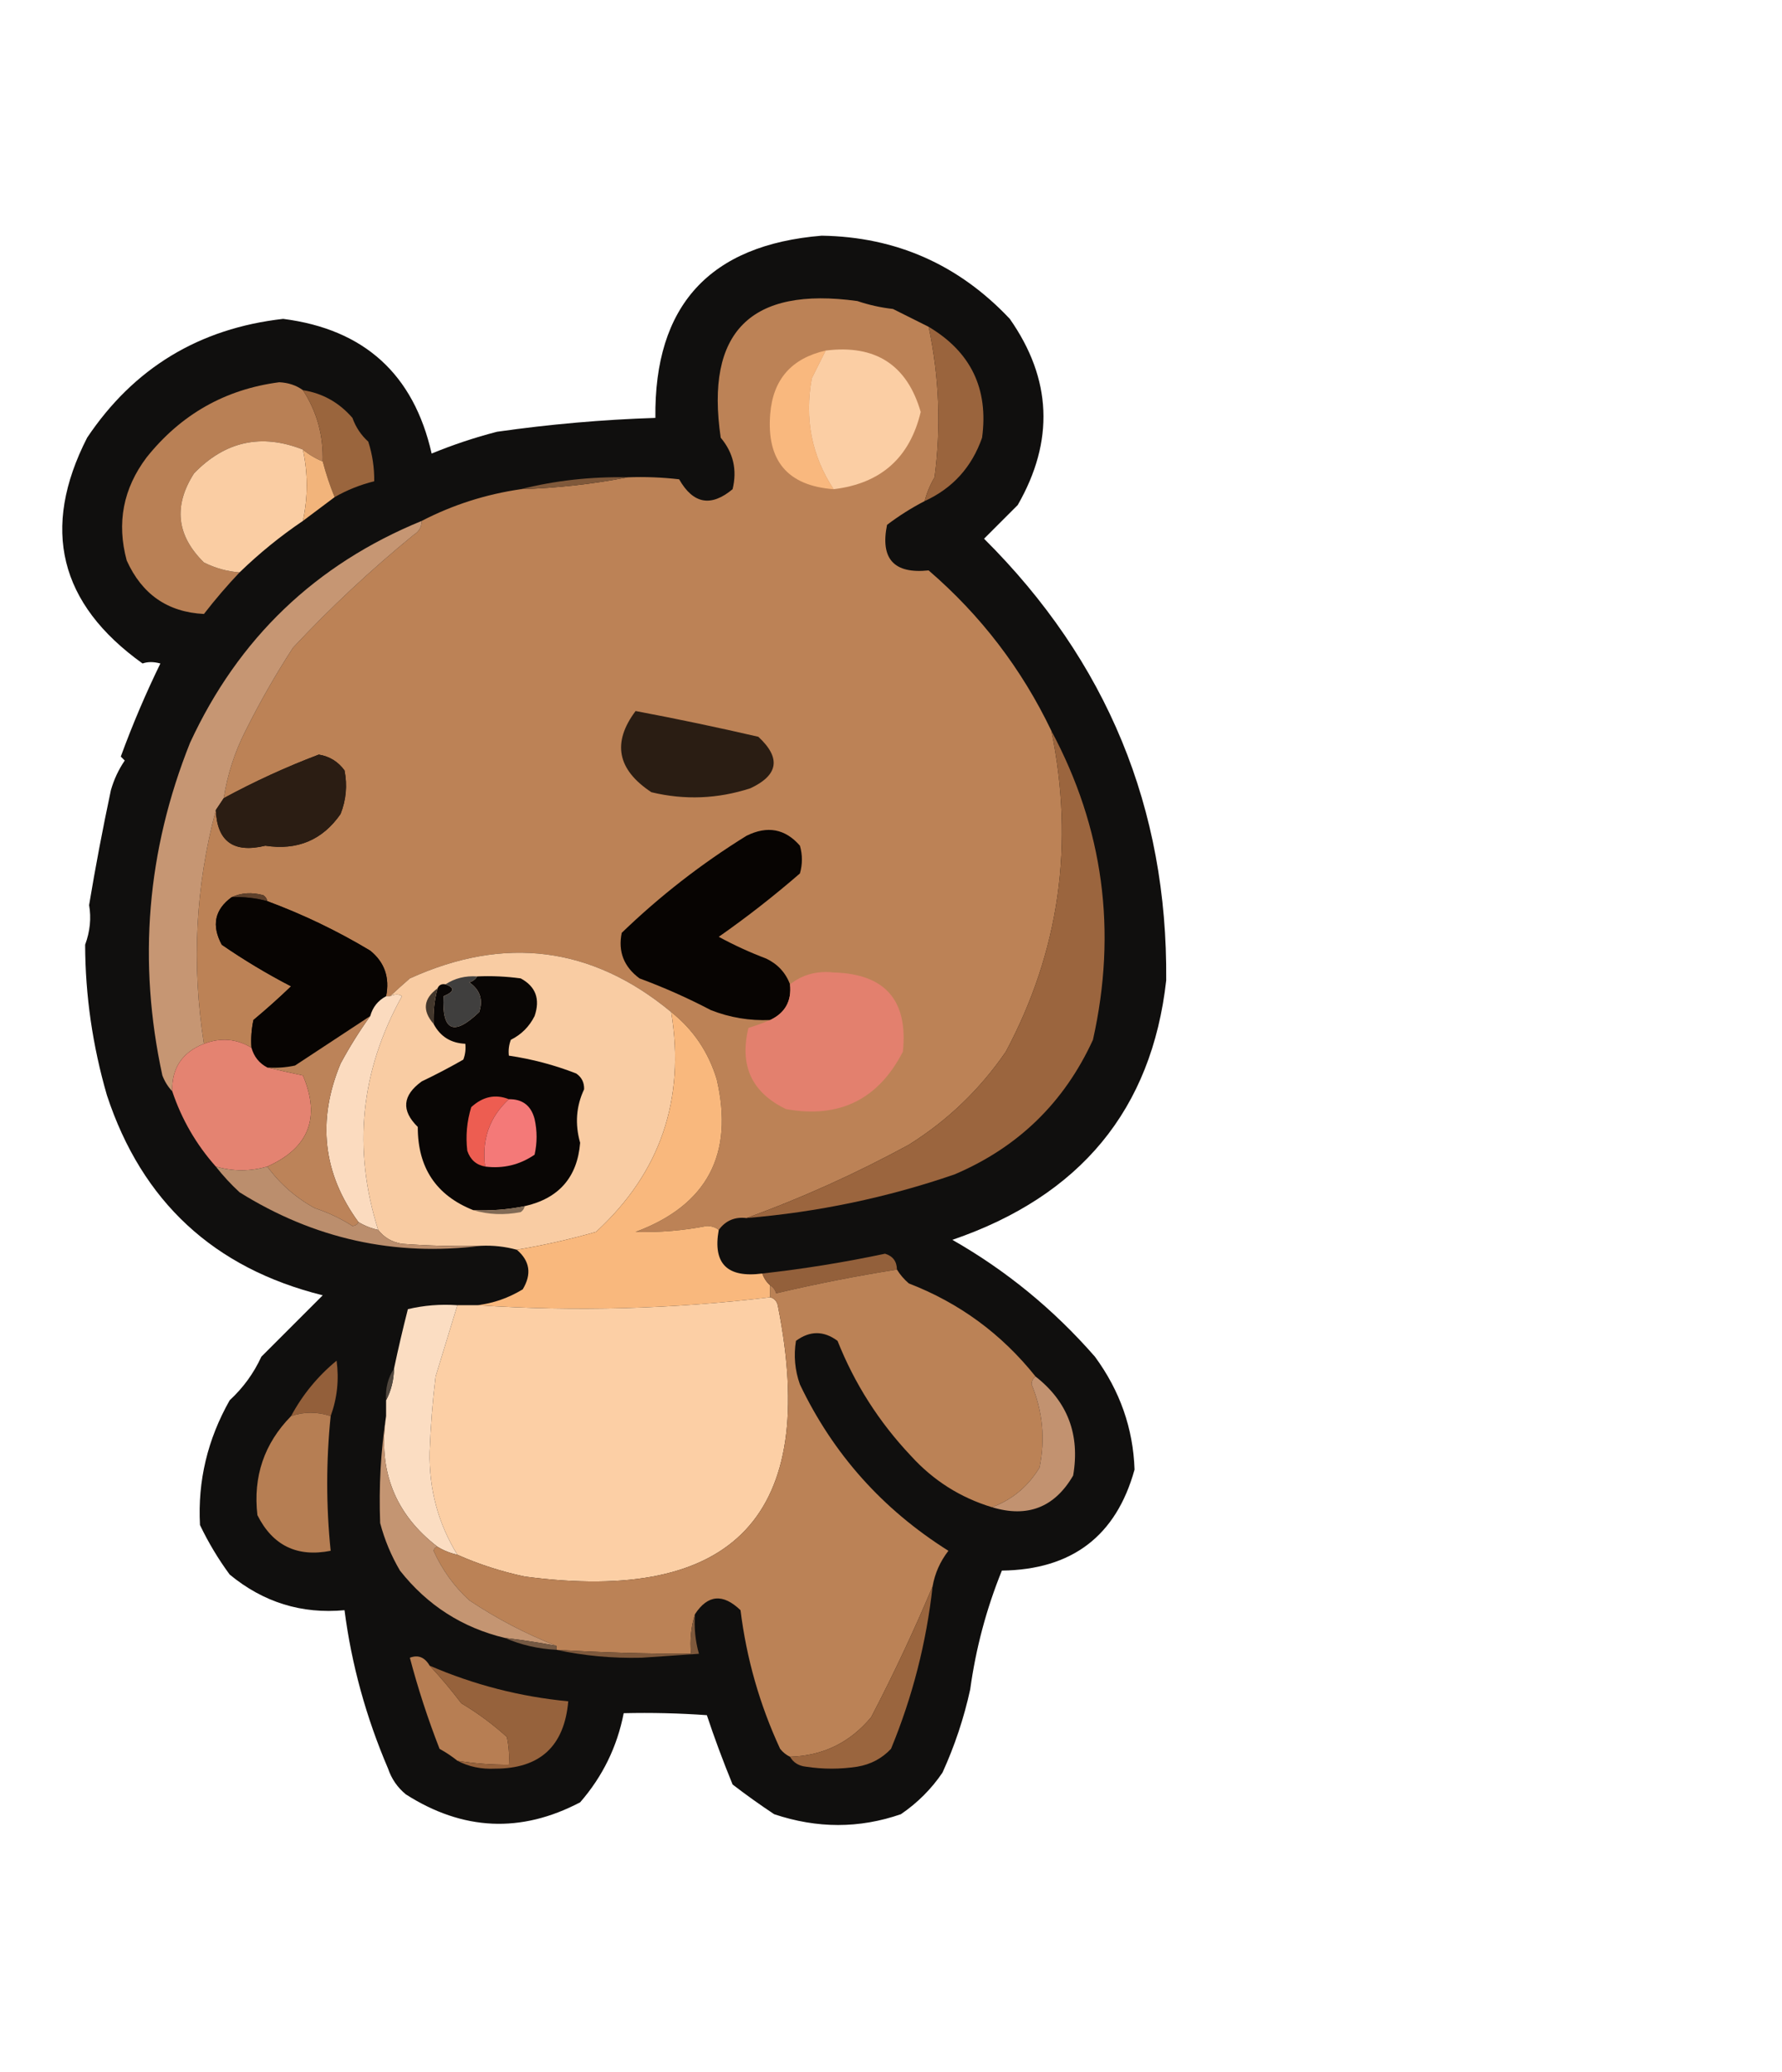 <?xml version="1.0" encoding="UTF-8"?>
<!DOCTYPE svg PUBLIC "-//W3C//DTD SVG 1.1//EN" "http://www.w3.org/Graphics/SVG/1.1/DTD/svg11.dtd">
<svg xmlns="http://www.w3.org/2000/svg" version="1.1" width="450px" height="523px" style="shape-rendering:geometricPrecision; text-rendering:geometricPrecision; image-rendering:optimizeQuality; fill-rule:evenodd; clip-rule:evenodd" xmlns:xlink="http://www.w3.org/1999/xlink">
<g><path style="opacity:0.943" fill="#030201" d="M 207.5,59.5 C 226.259,59.794 242.092,66.794 255,80.5C 265.625,95.661 266.292,111.327 257,127.5C 254.14,130.36 251.306,133.194 248.5,136C 279.54,166.886 294.873,204.053 294.5,247.5C 290.846,280.085 272.846,301.918 240.5,313C 254.088,320.741 266.088,330.574 276.5,342.5C 282.821,351.117 286.154,360.617 286.5,371C 281.86,387.767 270.693,396.267 253,396.5C 249.09,406.138 246.423,416.138 245,426.5C 243.417,433.742 241.084,440.742 238,447.5C 235.194,451.639 231.694,455.139 227.5,458C 217.01,461.635 206.344,461.635 195.5,458C 191.912,455.623 188.412,453.123 185,450.5C 182.532,444.467 180.365,438.634 178.5,433C 171.508,432.5 164.508,432.334 157.5,432.5C 155.848,440.971 152.181,448.471 146.5,455C 131.557,462.844 116.89,462.178 102.5,453C 100.383,451.269 98.883,449.102 98,446.5C 92.422,433.469 88.755,420.136 87,406.5C 76.164,407.506 66.497,404.506 58,397.5C 55.136,393.615 52.636,389.448 50.5,385C 49.903,373.882 52.403,363.382 58,353.5C 61.401,350.365 64.067,346.698 66,342.5C 71.194,337.306 76.36,332.14 81.5,327C 54.002,320.167 35.836,303.333 27,276.5C 23.373,263.992 21.539,251.326 21.5,238.5C 22.744,235.1 23.077,231.767 22.5,228.5C 24.085,218.964 25.918,209.297 28,199.5C 28.765,196.804 29.931,194.304 31.5,192C 31.167,191.667 30.833,191.333 30.5,191C 33.459,182.926 36.792,175.092 40.5,167.5C 38.799,167.034 37.299,167.034 36,167.5C 14.957,152.441 10.29,133.441 22,110.5C 33.792,92.901 50.292,82.901 71.5,80.5C 91.961,83.117 104.461,94.45 109,114.5C 114.357,112.293 119.857,110.46 125.5,109C 138.891,107.093 152.225,105.926 165.5,105.5C 165.174,77.157 179.174,61.824 207.5,59.5 Z"/></g>
<g><path style="opacity:1" fill="#bc8256" d="M 234.5,82.5 C 237.18,95.107 237.68,107.774 236,120.5C 234.878,122.407 234.045,124.407 233.5,126.5C 230.165,128.224 226.998,130.224 224,132.5C 222.255,141.089 225.755,144.923 234.5,144C 247.663,155.33 257.996,168.83 265.5,184.5C 271.37,213.127 267.537,240.127 254,265.5C 247.456,275.045 239.289,282.878 229.5,289C 216.17,296.261 202.503,302.428 188.5,307.5C 185.547,307.15 183.213,308.15 181.5,310.5C 180.726,309.853 179.726,309.52 178.5,309.5C 172.528,310.664 166.528,311.164 160.5,311C 178.549,304.254 185.382,291.421 181,272.5C 178.899,265.582 175.065,259.915 169.5,255.5C 149.503,238.945 127.503,236.112 103.5,247C 101.76,248.517 100.094,250.017 98.5,251.5C 98.167,251.5 97.833,251.5 97.5,251.5C 98.447,246.777 97.114,242.944 93.5,240C 85.239,235.036 76.572,230.87 67.5,227.5C 67.389,226.883 67.056,226.383 66.5,226C 63.633,225.199 60.966,225.366 58.5,226.5C 54.213,229.622 53.379,233.622 56,238.5C 61.627,242.372 67.46,245.872 73.5,249C 70.428,251.951 67.261,254.784 64,257.5C 63.503,259.81 63.337,262.143 63.5,264.5C 59.744,262.224 55.744,261.891 51.5,263.5C 48.356,243.512 49.356,223.846 54.5,204.5C 54.822,212.436 58.989,215.436 67,213.5C 75.096,214.741 81.429,212.074 86,205.5C 87.405,201.928 87.738,198.261 87,194.5C 85.38,192.274 83.214,190.94 80.5,190.5C 72.245,193.628 64.245,197.295 56.5,201.5C 57.442,195.507 59.276,189.841 62,184.5C 65.633,177.222 69.633,170.222 74,163.5C 83.486,153.35 93.652,143.85 104.5,135C 105.823,134.184 106.489,133.017 106.5,131.5C 114.312,127.459 122.645,124.792 131.5,123.5C 140.721,123.208 149.721,122.208 158.5,120.5C 162.846,120.334 167.179,120.501 171.5,121C 175.038,127.219 179.538,128.052 185,123.5C 186.186,118.621 185.186,114.288 182,110.5C 178.058,83.775 189.558,72.275 216.5,76C 219.424,76.988 222.424,77.654 225.5,78C 228.553,79.527 231.553,81.027 234.5,82.5 Z"/></g>
<g><path style="opacity:1" fill="#9a643d" d="M 234.5,82.5 C 245.166,88.832 249.666,98.165 248,110.5C 245.4,117.93 240.567,123.263 233.5,126.5C 234.045,124.407 234.878,122.407 236,120.5C 237.68,107.774 237.18,95.107 234.5,82.5 Z"/></g>
<g><path style="opacity:1" fill="#fbcea4" d="M 208.5,88.5 C 221.061,86.931 229.061,92.098 232.5,104C 229.746,115.584 222.413,122.084 210.5,123.5C 204.953,115.039 203.119,105.706 205,95.5C 206.193,93.114 207.36,90.78 208.5,88.5 Z"/></g>
<g><path style="opacity:1" fill="#f9b87e" d="M 208.5,88.5 C 207.36,90.78 206.193,93.114 205,95.5C 203.119,105.706 204.953,115.039 210.5,123.5C 198.874,122.625 193.541,116.291 194.5,104.5C 195.204,95.791 199.871,90.457 208.5,88.5 Z"/></g>
<g><path style="opacity:1" fill="#b98055" d="M 76.5,98.5 C 80.017,103.89 81.683,109.89 81.5,116.5C 79.668,115.752 78.001,114.752 76.5,113.5C 66.023,109.373 56.856,111.373 49,119.5C 43.744,127.703 44.577,135.203 51.5,142C 54.353,143.43 57.353,144.263 60.5,144.5C 57.336,147.833 54.336,151.333 51.5,155C 42.35,154.543 35.85,150.043 32,141.5C 29.43,132.018 31.096,123.351 37,115.5C 45.687,104.616 56.853,98.282 70.5,96.5C 72.799,96.599 74.799,97.266 76.5,98.5 Z"/></g>
<g><path style="opacity:1" fill="#9a653d" d="M 76.5,98.5 C 81.468,99.279 85.635,101.613 89,105.5C 89.837,107.844 91.171,109.844 93,111.5C 94.043,114.757 94.543,118.09 94.5,121.5C 90.967,122.374 87.634,123.707 84.5,125.5C 83.317,122.619 82.317,119.619 81.5,116.5C 81.683,109.89 80.017,103.89 76.5,98.5 Z"/></g>
<g><path style="opacity:1" fill="#facda3" d="M 76.5,113.5 C 77.774,119.492 77.774,125.492 76.5,131.5C 70.8,135.354 65.467,139.688 60.5,144.5C 57.353,144.263 54.353,143.43 51.5,142C 44.577,135.203 43.744,127.703 49,119.5C 56.856,111.373 66.023,109.373 76.5,113.5 Z"/></g>
<g><path style="opacity:1" fill="#f2b47b" d="M 76.5,113.5 C 78.001,114.752 79.668,115.752 81.5,116.5C 82.317,119.619 83.317,122.619 84.5,125.5C 81.872,127.488 79.205,129.488 76.5,131.5C 77.774,125.492 77.774,119.492 76.5,113.5 Z"/></g>
<g><path style="opacity:1" fill="#7f583a" d="M 158.5,120.5 C 149.721,122.208 140.721,123.208 131.5,123.5C 140.23,121.305 149.23,120.305 158.5,120.5 Z"/></g>
<g><path style="opacity:1" fill="#c69673" d="M 106.5,131.5 C 106.489,133.017 105.823,134.184 104.5,135C 93.652,143.85 83.486,153.35 74,163.5C 69.633,170.222 65.633,177.222 62,184.5C 59.276,189.841 57.442,195.507 56.5,201.5C 55.833,202.5 55.167,203.5 54.5,204.5C 49.356,223.846 48.356,243.512 51.5,263.5C 46.001,265.657 43.334,269.657 43.5,275.5C 42.441,274.4 41.608,273.066 41,271.5C 34.76,242.76 37.093,214.76 48,187.5C 60.192,161.14 79.692,142.474 106.5,131.5 Z"/></g>
<g><path style="opacity:1" fill="#2a1d13" d="M 160.5,179.5 C 170.84,181.447 181.174,183.614 191.5,186C 197.261,191.338 196.595,195.671 189.5,199C 181.227,201.689 172.894,202.022 164.5,200C 155.861,194.308 154.528,187.475 160.5,179.5 Z"/></g>
<g><path style="opacity:1" fill="#2b1d13" d="M 54.5,204.5 C 55.167,203.5 55.833,202.5 56.5,201.5C 64.245,197.295 72.245,193.628 80.5,190.5C 83.214,190.94 85.38,192.274 87,194.5C 87.738,198.261 87.405,201.928 86,205.5C 81.429,212.074 75.096,214.741 67,213.5C 58.989,215.436 54.822,212.436 54.5,204.5 Z"/></g>
<g><path style="opacity:1" fill="#9b653e" d="M 265.5,184.5 C 278.65,209.059 282.15,235.059 276,262.5C 268.74,278.341 257.073,289.674 241,296.5C 224.007,302.336 206.507,306.002 188.5,307.5C 202.503,302.428 216.17,296.261 229.5,289C 239.289,282.878 247.456,275.045 254,265.5C 267.537,240.127 271.37,213.127 265.5,184.5 Z"/></g>
<g><path style="opacity:1" fill="#070402" d="M 199.5,248.5 C 199.939,252.715 198.273,255.715 194.5,257.5C 189.308,257.727 184.308,256.893 179.5,255C 173.667,251.945 167.667,249.278 161.5,247C 157.538,244.066 156.038,240.233 157,235.5C 166.617,226.218 177.117,218.051 188.5,211C 193.772,208.382 198.272,209.215 202,213.5C 202.667,215.833 202.667,218.167 202,220.5C 195.438,226.196 188.605,231.529 181.5,236.5C 185.372,238.602 189.372,240.436 193.5,242C 196.409,243.406 198.409,245.572 199.5,248.5 Z"/></g>
<g><path style="opacity:1" fill="#5d402b" d="M 58.5,226.5 C 60.966,225.366 63.633,225.199 66.5,226C 67.056,226.383 67.389,226.883 67.5,227.5C 64.57,226.701 61.57,226.368 58.5,226.5 Z"/></g>
<g><path style="opacity:1" fill="#070402" d="M 58.5,226.5 C 61.57,226.368 64.57,226.701 67.5,227.5C 76.572,230.87 85.239,235.036 93.5,240C 97.114,242.944 98.447,246.777 97.5,251.5C 95.457,252.579 94.124,254.246 93.5,256.5C 87.224,260.646 80.89,264.813 74.5,269C 72.19,269.497 69.857,269.663 67.5,269.5C 65.457,268.421 64.124,266.754 63.5,264.5C 63.337,262.143 63.503,259.81 64,257.5C 67.261,254.784 70.428,251.951 73.5,249C 67.46,245.872 61.627,242.372 56,238.5C 53.379,233.622 54.213,229.622 58.5,226.5 Z"/></g>
<g><path style="opacity:1" fill="#f9cca3" d="M 169.5,255.5 C 173.096,277.547 166.763,296.047 150.5,311C 143.816,312.898 137.15,314.398 130.5,315.5C 127.57,314.701 124.57,314.368 121.5,314.5C 114.825,314.666 108.158,314.5 101.5,314C 98.975,313.576 96.975,312.41 95.5,310.5C 89.014,290.04 91.014,270.373 101.5,251.5C 100.767,250.913 99.767,250.913 98.5,251.5C 100.094,250.017 101.76,248.517 103.5,247C 127.503,236.112 149.503,238.945 169.5,255.5 Z"/></g>
<g><path style="opacity:1" fill="#e3806e" d="M 194.5,257.5 C 198.273,255.715 199.939,252.715 199.5,248.5C 202.628,246.038 206.294,245.038 210.5,245.5C 223.514,245.854 229.348,252.521 228,265.5C 221.787,277.577 211.954,282.41 198.5,280C 189.844,275.848 186.677,269.015 189,259.5C 190.948,258.891 192.782,258.224 194.5,257.5 Z"/></g>
<g><path style="opacity:1" fill="#090605" d="M 120.5,246.5 C 124.182,246.335 127.848,246.501 131.5,247C 135.292,249.053 136.458,252.219 135,256.5C 133.667,259.167 131.667,261.167 129,262.5C 128.51,263.793 128.343,265.127 128.5,266.5C 134.347,267.362 140.013,268.862 145.5,271C 146.894,271.956 147.561,273.289 147.5,275C 145.491,279.266 145.158,283.766 146.5,288.5C 145.796,297.209 141.129,302.543 132.5,304.5C 128.232,305.373 123.898,305.706 119.5,305.5C 110.14,301.779 105.473,294.779 105.5,284.5C 101.287,280.365 101.621,276.531 106.5,273C 110.079,271.294 113.579,269.461 117,267.5C 117.49,266.207 117.657,264.873 117.5,263.5C 113.859,263.348 111.193,261.682 109.5,258.5C 109.368,255.43 109.701,252.43 110.5,249.5C 110.842,248.662 111.508,248.328 112.5,248.5C 114.934,249.354 114.767,250.354 112,251.5C 111.581,260.316 114.581,261.649 121,255.5C 122.041,252.364 121.207,249.864 118.5,248C 119.416,247.722 120.082,247.222 120.5,246.5 Z"/></g>
<g><path style="opacity:1" fill="#403f3e" d="M 120.5,246.5 C 120.082,247.222 119.416,247.722 118.5,248C 121.207,249.864 122.041,252.364 121,255.5C 114.581,261.649 111.581,260.316 112,251.5C 114.767,250.354 114.934,249.354 112.5,248.5C 114.838,246.96 117.505,246.294 120.5,246.5 Z"/></g>
<g><path style="opacity:1" fill="#fbdbbf" d="M 95.5,310.5 C 93.716,310.107 92.049,309.441 90.5,308.5C 81.526,296.201 80.026,282.868 86,268.5C 88.261,264.304 90.761,260.304 93.5,256.5C 94.124,254.246 95.457,252.579 97.5,251.5C 97.833,251.5 98.167,251.5 98.5,251.5C 99.767,250.913 100.767,250.913 101.5,251.5C 91.014,270.373 89.014,290.04 95.5,310.5 Z"/></g>
<g><path style="opacity:1" fill="#43372c" d="M 110.5,249.5 C 109.701,252.43 109.368,255.43 109.5,258.5C 106.576,255.122 106.91,252.122 110.5,249.5 Z"/></g>
<g><path style="opacity:1" fill="#f9b87d" d="M 169.5,255.5 C 175.065,259.915 178.899,265.582 181,272.5C 185.382,291.421 178.549,304.254 160.5,311C 166.528,311.164 172.528,310.664 178.5,309.5C 179.726,309.52 180.726,309.853 181.5,310.5C 179.962,318.996 183.629,322.663 192.5,321.5C 192.932,322.71 193.599,323.71 194.5,324.5C 194.5,325.5 194.5,326.5 194.5,327.5C 169.9,330.473 145.233,331.139 120.5,329.5C 124.556,329.026 128.39,327.693 132,325.5C 134.317,321.652 133.817,318.319 130.5,315.5C 137.15,314.398 143.816,312.898 150.5,311C 166.763,296.047 173.096,277.547 169.5,255.5 Z"/></g>
<g><path style="opacity:1" fill="#e48371" d="M 63.5,264.5 C 64.124,266.754 65.457,268.421 67.5,269.5C 70.358,270.166 73.358,270.833 76.5,271.5C 81.005,282.151 78.005,289.818 67.5,294.5C 63.182,295.754 58.848,295.754 54.5,294.5C 49.54,288.914 45.874,282.58 43.5,275.5C 43.334,269.657 46.001,265.657 51.5,263.5C 55.744,261.891 59.744,262.224 63.5,264.5 Z"/></g>
<g><path style="opacity:1" fill="#bc8359" d="M 93.5,256.5 C 90.761,260.304 88.261,264.304 86,268.5C 80.026,282.868 81.526,296.201 90.5,308.5C 90.265,309.097 89.765,309.43 89,309.5C 86.046,307.607 82.879,306.107 79.5,305C 74.714,302.38 70.714,298.88 67.5,294.5C 78.005,289.818 81.005,282.151 76.5,271.5C 73.358,270.833 70.358,270.166 67.5,269.5C 69.857,269.663 72.19,269.497 74.5,269C 80.89,264.813 87.224,260.646 93.5,256.5 Z"/></g>
<g><path style="opacity:1" fill="#ed5d51" d="M 128.5,277.5 C 123.609,282.02 121.609,287.687 122.5,294.5C 120.248,294.084 118.748,292.751 118,290.5C 117.561,286.789 117.894,283.122 119,279.5C 121.945,276.811 125.111,276.145 128.5,277.5 Z"/></g>
<g><path style="opacity:1" fill="#f47978" d="M 128.5,277.5 C 131.952,277.448 134.119,279.115 135,282.5C 135.667,285.5 135.667,288.5 135,291.5C 131.248,294.077 127.081,295.077 122.5,294.5C 121.609,287.687 123.609,282.02 128.5,277.5 Z"/></g>
<g><path style="opacity:1" fill="#bb8e6d" d="M 54.5,294.5 C 58.848,295.754 63.182,295.754 67.5,294.5C 70.714,298.88 74.714,302.38 79.5,305C 82.879,306.107 86.046,307.607 89,309.5C 89.765,309.43 90.265,309.097 90.5,308.5C 92.049,309.441 93.716,310.107 95.5,310.5C 96.975,312.41 98.975,313.576 101.5,314C 108.158,314.5 114.825,314.666 121.5,314.5C 99.655,317.254 79.321,312.754 60.5,301C 58.294,298.963 56.294,296.797 54.5,294.5 Z"/></g>
<g><path style="opacity:1" fill="#816a55" d="M 132.5,304.5 C 132.389,305.117 132.056,305.617 131.5,306C 127.311,306.812 123.311,306.645 119.5,305.5C 123.898,305.706 128.232,305.373 132.5,304.5 Z"/></g>
<g><path style="opacity:1" fill="#93603b" d="M 226.5,320.5 C 216.241,322.126 206.074,324.126 196,326.5C 195.722,325.584 195.222,324.918 194.5,324.5C 193.599,323.71 192.932,322.71 192.5,321.5C 202.908,320.343 213.242,318.676 223.5,316.5C 225.468,317.1 226.468,318.433 226.5,320.5 Z"/></g>
<g><path style="opacity:1" fill="#fccfa5" d="M 194.5,327.5 C 195.649,327.791 196.316,328.624 196.5,330C 206.804,382.364 185.47,405.031 132.5,398C 126.524,396.719 120.857,394.886 115.5,392.5C 110.652,384.629 108.318,375.963 108.5,366.5C 108.735,360.146 109.235,353.813 110,347.5C 111.837,341.481 113.67,335.481 115.5,329.5C 117.167,329.5 118.833,329.5 120.5,329.5C 145.233,331.139 169.9,330.473 194.5,327.5 Z"/></g>
<g><path style="opacity:1" fill="#fbddc2" d="M 115.5,329.5 C 113.67,335.481 111.837,341.481 110,347.5C 109.235,353.813 108.735,360.146 108.5,366.5C 108.318,375.963 110.652,384.629 115.5,392.5C 113.716,392.107 112.05,391.441 110.5,390.5C 99.738,382.244 95.405,371.244 97.5,357.5C 97.5,356.167 97.5,354.833 97.5,353.5C 98.768,351.095 99.435,348.428 99.5,345.5C 100.556,340.493 101.723,335.493 103,330.5C 107.066,329.536 111.233,329.203 115.5,329.5 Z"/></g>
<g><path style="opacity:1" fill="#935f3a" d="M 83.5,357.5 C 80.115,356.372 76.781,356.372 73.5,357.5C 76.402,352.095 80.235,347.429 85,343.5C 85.648,348.314 85.148,352.981 83.5,357.5 Z"/></g>
<g><path style="opacity:1" fill="#bb8256" d="M 226.5,320.5 C 227.29,321.794 228.29,322.961 229.5,324C 242.273,328.936 252.939,336.769 261.5,347.5C 260.876,347.917 260.543,348.584 260.5,349.5C 263.318,356.314 263.984,363.314 262.5,370.5C 259.616,375.262 255.616,378.595 250.5,380.5C 242.5,378.079 235.667,373.746 230,367.5C 221.954,358.97 215.787,349.303 211.5,338.5C 208.011,335.912 204.511,335.912 201,338.5C 200.39,342.236 200.723,345.903 202,349.5C 210.356,367.032 222.856,381.032 239.5,391.5C 237.415,394.183 236.082,397.183 235.5,400.5C 230.84,411.599 225.674,422.599 220,433.5C 214.638,439.931 207.805,443.265 199.5,443.5C 198.542,443.047 197.708,442.381 197,441.5C 191.842,430.36 188.509,418.693 187,406.5C 182.564,402.233 178.731,402.566 175.5,407.5C 174.521,410.625 174.187,413.958 174.5,417.5C 163.154,417.514 151.821,417.181 140.5,416.5C 140.5,416.167 140.5,415.833 140.5,415.5C 132.787,412.476 125.454,408.643 118.5,404C 114.642,400.451 111.642,396.285 109.5,391.5C 109.624,390.893 109.957,390.56 110.5,390.5C 112.05,391.441 113.716,392.107 115.5,392.5C 120.857,394.886 126.524,396.719 132.5,398C 185.47,405.031 206.804,382.364 196.5,330C 196.316,328.624 195.649,327.791 194.5,327.5C 194.5,326.5 194.5,325.5 194.5,324.5C 195.222,324.918 195.722,325.584 196,326.5C 206.074,324.126 216.241,322.126 226.5,320.5 Z"/></g>
<g><path style="opacity:1" fill="#c29270" d="M 261.5,347.5 C 269.6,353.827 272.766,362.16 271,372.5C 266.311,380.551 259.478,383.218 250.5,380.5C 255.616,378.595 259.616,375.262 262.5,370.5C 263.984,363.314 263.318,356.314 260.5,349.5C 260.543,348.584 260.876,347.917 261.5,347.5 Z"/></g>
<g><path style="opacity:1" fill="#52483f" d="M 99.5,345.5 C 99.435,348.428 98.768,351.095 97.5,353.5C 97.294,350.505 97.96,347.838 99.5,345.5 Z"/></g>
<g><path style="opacity:1" fill="#b67e53" d="M 83.5,357.5 C 82.341,368.844 82.341,380.177 83.5,391.5C 75.026,393.179 68.859,390.179 65,382.5C 63.879,372.758 66.712,364.425 73.5,357.5C 76.781,356.372 80.115,356.372 83.5,357.5 Z"/></g>
<g><path style="opacity:1" fill="#c49572" d="M 97.5,357.5 C 95.405,371.244 99.738,382.244 110.5,390.5C 109.957,390.56 109.624,390.893 109.5,391.5C 111.642,396.285 114.642,400.451 118.5,404C 125.454,408.643 132.787,412.476 140.5,415.5C 136.193,414.673 131.86,414.007 127.5,413.5C 116.739,410.918 107.906,405.251 101,396.5C 98.781,392.729 97.115,388.729 96,384.5C 95.647,375.314 96.147,366.314 97.5,357.5 Z"/></g>
<g><path style="opacity:1" fill="#9a653e" d="M 235.5,400.5 C 233.928,414.707 230.428,428.373 225,441.5C 222.705,443.938 219.872,445.438 216.5,446C 212.167,446.667 207.833,446.667 203.5,446C 201.68,445.8 200.347,444.966 199.5,443.5C 207.805,443.265 214.638,439.931 220,433.5C 225.674,422.599 230.84,411.599 235.5,400.5 Z"/></g>
<g><path style="opacity:1" fill="#755943" d="M 127.5,413.5 C 131.86,414.007 136.193,414.673 140.5,415.5C 140.5,415.833 140.5,416.167 140.5,416.5C 135.88,416.26 131.547,415.26 127.5,413.5 Z"/></g>
<g><path style="opacity:1" fill="#7f593c" d="M 175.5,407.5 C 175.249,410.909 175.583,414.242 176.5,417.5C 171.667,417.833 166.833,418.167 162,418.5C 154.604,418.673 147.438,418.007 140.5,416.5C 151.821,417.181 163.154,417.514 174.5,417.5C 174.187,413.958 174.521,410.625 175.5,407.5 Z"/></g>
<g><path style="opacity:1" fill="#b77e53" d="M 108.5,420.5 C 111.25,423.431 113.916,426.598 116.5,430C 120.615,432.448 124.448,435.281 128,438.5C 128.497,440.81 128.663,443.143 128.5,445.5C 124.131,445.533 119.798,445.2 115.5,444.5C 114.115,443.386 112.615,442.386 111,441.5C 108.062,433.982 105.562,426.315 103.5,418.5C 105.578,417.693 107.245,418.359 108.5,420.5 Z"/></g>
<g><path style="opacity:1" fill="#96623c" d="M 108.5,420.5 C 119.683,425.338 131.349,428.338 143.5,429.5C 142.502,440.852 136.336,446.518 125,446.5C 121.523,446.672 118.356,446.006 115.5,444.5C 119.798,445.2 124.131,445.533 128.5,445.5C 128.663,443.143 128.497,440.81 128,438.5C 124.448,435.281 120.615,432.448 116.5,430C 113.916,426.598 111.25,423.431 108.5,420.5 Z"/></g>
</svg>

